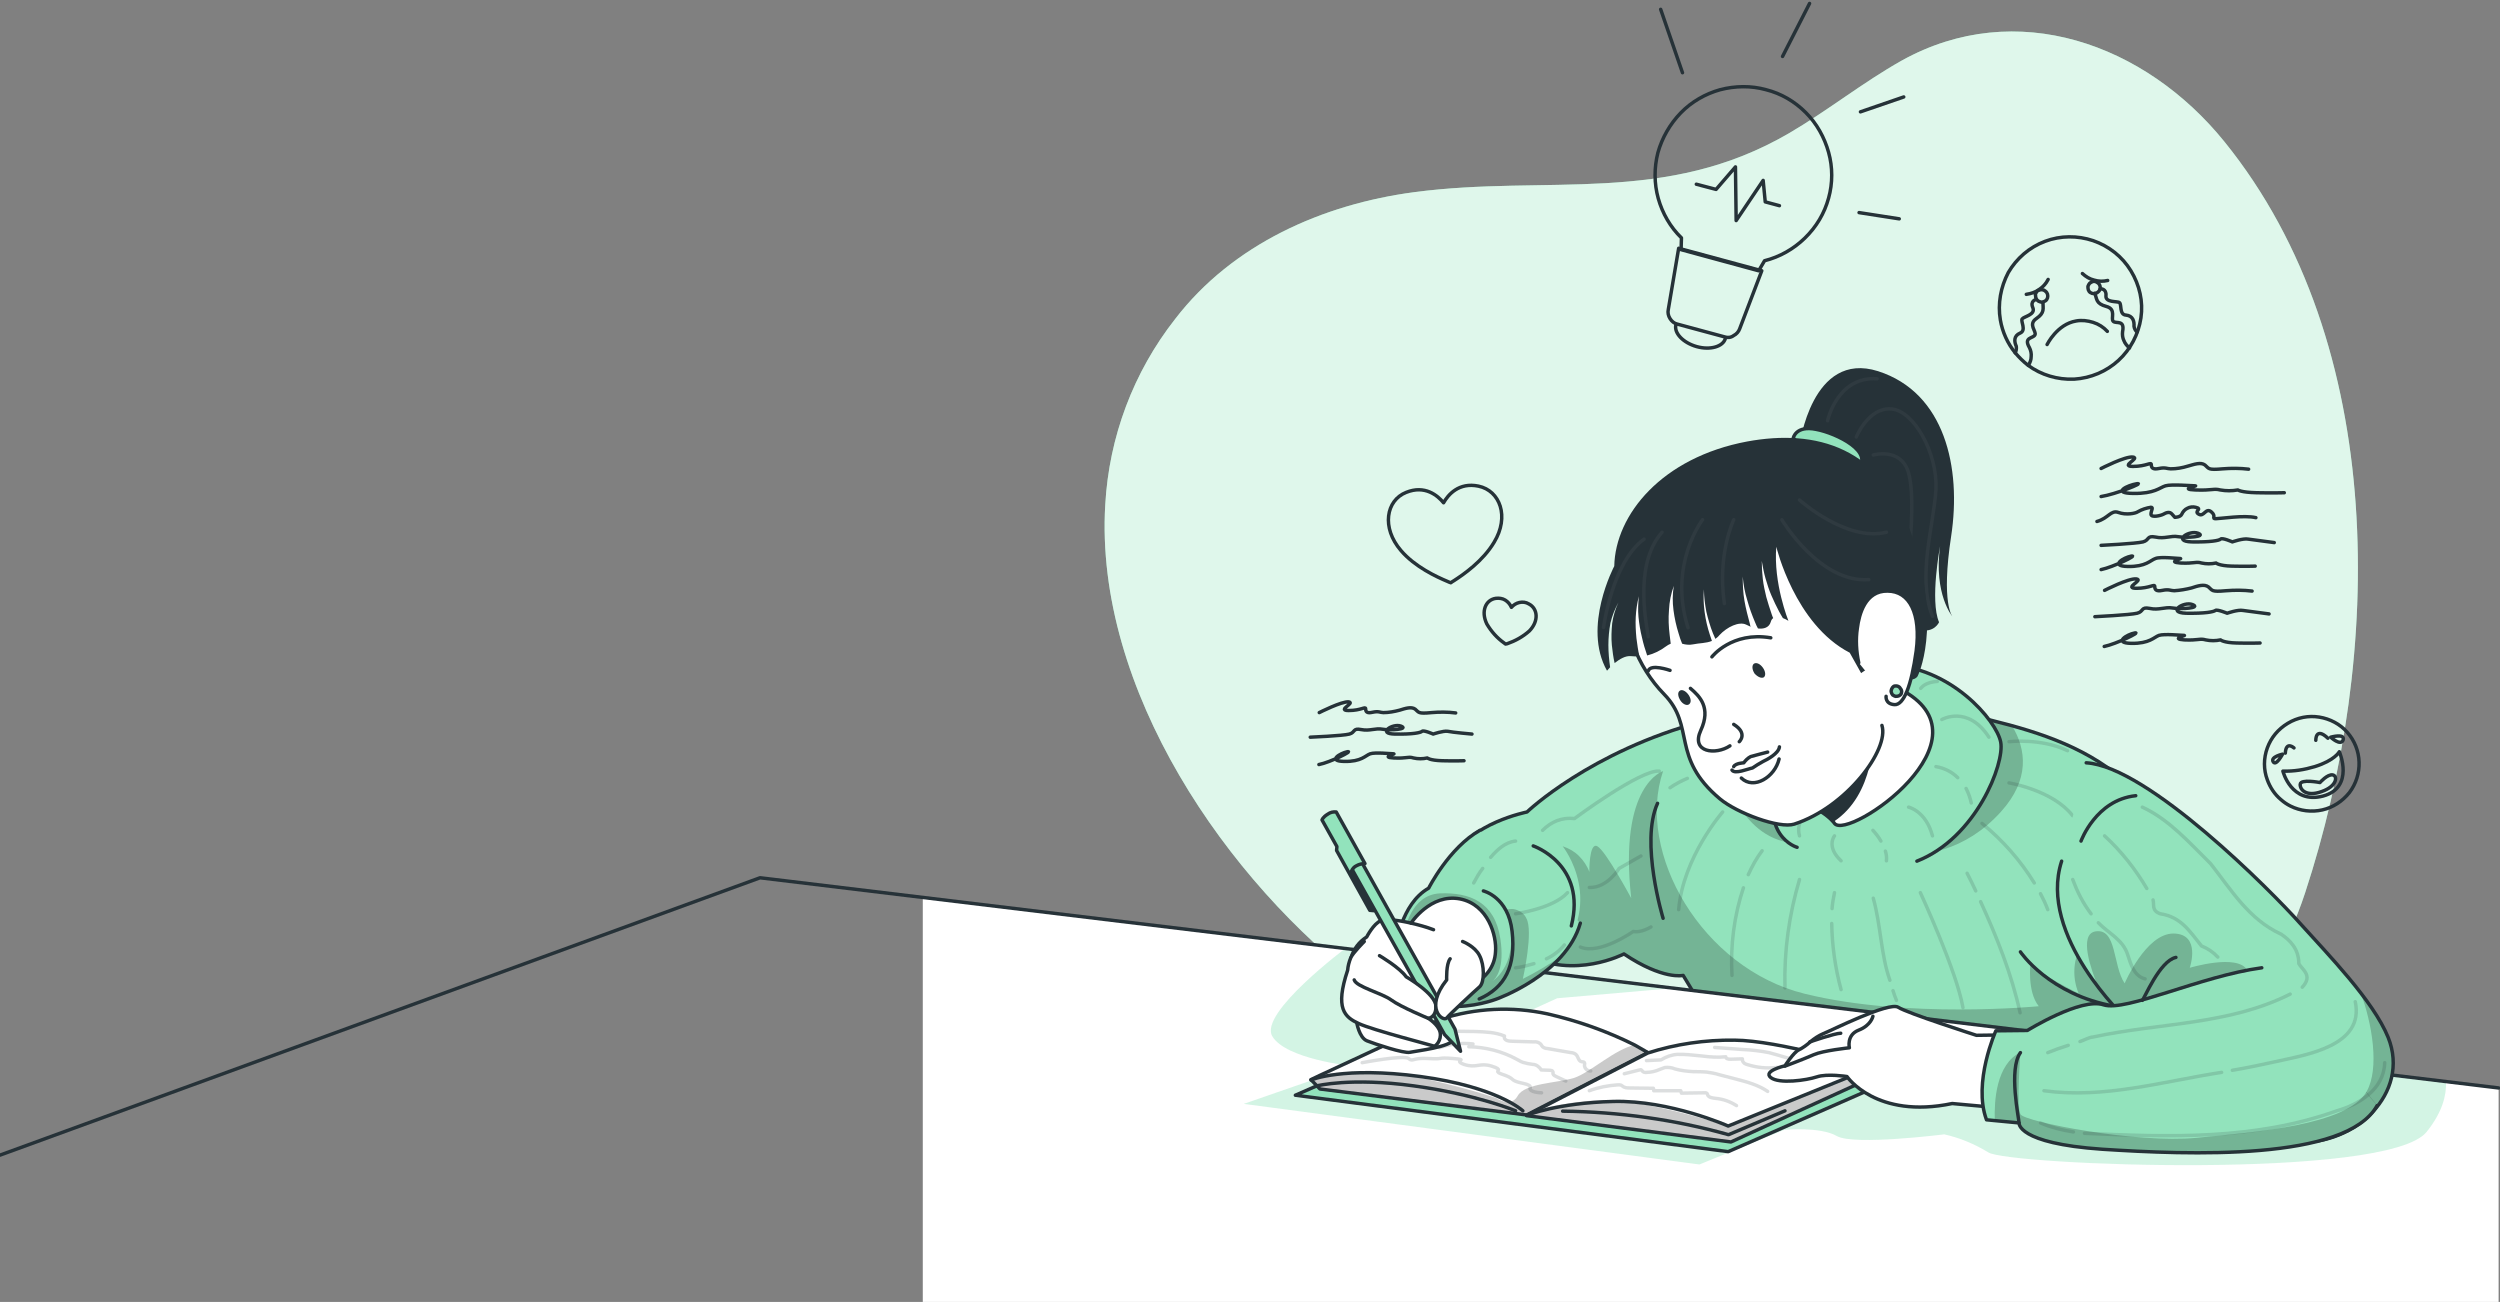 <?xml version="1.0" encoding="utf-8"?>
<!-- Generator: Adobe Illustrator 26.0.0, SVG Export Plug-In . SVG Version: 6.00 Build 0)  -->
<svg version="1.1" id="Слой_1" xmlns="http://www.w3.org/2000/svg" xmlns:xlink="http://www.w3.org/1999/xlink" x="0px" y="0px"
	 viewBox="0 0 722 376" style="enable-background:new 0 0 722 376;" xml:space="preserve">
<rect x="0" y="0" width="722" height="376" fill="#808080" stroke="none"/>
<style type="text/css">
	.st0{fill:#92E3BC;}
	.st1{opacity:0.7;fill:#FFFFFF;enable-background:new    ;}
	.st2{fill:none;stroke:#263238;stroke-linecap:round;stroke-linejoin:round;}
	.st3{fill:#263238;}
	.st4{opacity:0.2;}
	.st5{opacity:0.2;fill:none;stroke:#FFFFFF;stroke-linecap:round;stroke-linejoin:round;enable-background:new    ;}
	.st6{fill:#92E3BC;stroke:#263238;stroke-linecap:round;stroke-linejoin:round;}
	.st7{opacity:0.3;fill-opacity:0.7;enable-background:new    ;}
	.st8{opacity:0.4;}
	.st9{opacity:0.4;fill:none;stroke:#263238;stroke-linecap:round;stroke-linejoin:round;enable-background:new    ;}
	.st10{fill:#FFFFFF;}
	.st11{opacity:0.4;fill:#92E3BC;enable-background:new    ;}
	.st12{fill:#FFFFFF;stroke:#263238;stroke-linecap:round;stroke-linejoin:round;}
</style>
<path class="st0" d="M319.2,145.7c1.1-19.5,8.1-38.2,20.2-53.6c16.6-21.6,42.6-33.1,69-36.6c38.5-5.1,72.5,3.9,108.4-17.1
	c11.1-6.5,21.2-14.6,32.4-20.9c33.1-18.4,70.4-4.8,93.2,23.4c47.6,58.8,45.8,148.6,23.3,217c-10.1,30.7-32.9,55.6-62.2,69.5
	c-66,31.5-154.3-1.3-208.7-42.3C354.2,254.6,316,198.9,319.2,145.7z"/>
<path class="st1" d="M319.2,145.7c1.1-19.5,8.1-38.2,20.2-53.6c16.6-21.6,42.6-33.1,69-36.6c38.5-5.1,72.5,3.9,108.4-17.1
	c11.1-6.5,21.2-14.6,32.4-20.9c33.1-18.4,70.4-4.8,93.2,23.4c47.6,58.8,45.8,148.6,23.3,217c-10.1,30.7-32.9,55.6-62.2,69.5
	c-66,31.5-154.3-1.3-208.7-42.3C354.2,254.6,316,198.9,319.2,145.7z"/>
<path class="st2" d="M406.1,142.2c5.4-2.2,9.1,0.9,10.8,3c1.3-2.3,4.4-6,10.1-4.8c6.2,1.3,9,8.8,4.5,16.2
	c-3.2,5.4-8.8,9.3-11.6,11.1c-0.3,0.2-0.7,0.4-0.9,0.6c-0.3-0.1-0.6-0.2-1-0.4c-3.1-1.3-9.4-4.2-13.4-8.9
	C398.9,152.4,400.3,144.5,406.1,142.2z"/>
<path class="st2" d="M432,172.8c0.9-0.1,1.9,0,2.7,0.5c0.8,0.5,1.4,1.2,1.8,2.1c0.6-0.7,1.4-1.2,2.3-1.4c0.9-0.2,1.9-0.1,2.7,0.4
	c2.6,1.3,3,4.9,0.2,7.8c-1.9,1.7-4.1,2.9-6.4,3.7l-0.5,0.1l-0.4-0.3c-2-1.4-3.7-3.3-5-5.5C427.6,176.5,429.1,173.2,432,172.8z"/>
<path class="st2" d="M381,205.8c0,0,6.5-3.3,8.5-3.1c2,0.3-3.6,2.5,0,2.5s4.9-1.3,4.9-0.5c0,0.8,0.3,1.4,2,1
	c1.8-0.4,2.2,0.1,3.1,0.1c1.6,0,3.2-0.3,4.7-0.7c1.6-0.5,3.4-1.1,4.5-0.3c1.1,0.9,0.7,1.4,4.7,1c2.3-0.2,4.7-0.2,7,0.1"/>
<path class="st2" d="M380.9,220.8c3.2-0.6,10.2-4.1,8.2-3.7c-2,0.4-5.9,2.7-0.9,2.8c5,0.1,6.1-1.7,7.5-2.2c1.4-0.5,6.1,0,6.8,0
	c0.7,0-3.9,1,0,1.2c3.9,0.2,4.2-0.5,5.7,0c1.3,0.3,2.7,0.3,4,0c0,0,0.7,0.7,4.3,0.8c3.6,0.1,6.3,0,6.3,0"/>
<path class="st2" d="M378.4,212.9c0,0,9.5-0.4,11.3-0.9c1.8-0.5,0.9-1.8,3.4-1.3s4.1-0.5,6.2-0.1c2.1,0.4,7.7,0,5.3-0.9
	c-2.4-0.9-7,2.2-1.8,2.3c5.2,0.1,7.5-0.4,7.9-0.8c0.5-0.4,3.2,0.8,3.2,0.8s2.9-1,4.2-0.8c1.3,0.3,7,0.8,7,0.8"/>
<path class="st2" d="M577.7,92.4c0.6,3.5,2.1,6.8,4.3,9.5c1.1,1.3,2.3,2.5,3.7,3.6c3.8,2.8,8.5,4.2,13.3,4c4.8-0.3,9.3-2.2,12.8-5.4
	c3.5-3.2,5.8-7.6,6.5-12.3c0.7-4.7-0.4-9.5-2.9-13.6c-2.5-4.1-6.3-7.1-10.9-8.7c-4.5-1.5-9.4-1.5-13.9,0.2c-4.5,1.7-8.2,4.9-10.6,9
	C577.8,82.9,576.9,87.7,577.7,92.4L577.7,92.4z"/>
<path class="st2" d="M591.2,99.5c0,0,2.9-5.9,8.4-6.8c1.6-0.3,3.3-0.1,4.9,0.4c1.6,0.5,3,1.4,4.1,2.6"/>
<path class="st2" d="M601.4,79c1,0.9,2.1,1.6,3.4,1.9c1.3,0.4,2.6,0.4,3.9,0.1"/>
<path class="st2" d="M606.5,82.7c0.1,0.3,0,0.7-0.1,1c-0.1,0.3-0.4,0.6-0.7,0.8c-0.3,0.2-0.6,0.3-1,0.3c-0.4,0-0.7-0.1-1-0.3
	c-0.3-0.2-0.5-0.5-0.6-0.8c-0.1-0.3-0.1-0.7-0.1-1c0.1-0.3,0.3-0.7,0.5-0.9c0.3-0.2,0.6-0.4,0.9-0.5c0.5-0.1,0.9,0,1.3,0.3
	C606.1,81.8,606.4,82.2,606.5,82.7z"/>
<path class="st2" d="M606.6,83.4c0,0,1.8-0.1,1.6,2c-0.2,2.1,3.3,1.5,3.9,2c0.7,0.5-0.1,3.5,1.9,3.6c2,0.2,2.4,1.8,2.3,3.2
	c0.1,0.7,0.4,1.3,0.9,1.7"/>
<path class="st2" d="M605,84.7c0.6,1.7,0.3,3,3.3,3.8c3,0.8,1.2,3.5,2,4.3c0.8,0.8,3.4-0.6,2.7,3c-0.1,0.9,0,1.8,0.4,2.6
	c0.3,0.8,0.9,1.5,1.6,2.1"/>
<path class="st2" d="M591.5,80.7c-0.6,1.2-1.5,2.2-2.6,2.9c-1.1,0.8-2.3,1.2-3.7,1.4"/>
<path class="st2" d="M587.9,85.8c0.1,0.3,0.2,0.7,0.5,0.9c0.2,0.3,0.6,0.4,0.9,0.5c0.3,0.1,0.7,0.1,1-0.1c0.3-0.1,0.6-0.3,0.8-0.6
	c0.2-0.3,0.3-0.6,0.3-1c0-0.4-0.1-0.7-0.3-1c-0.2-0.3-0.5-0.5-0.8-0.7c-0.3-0.1-0.7-0.2-1-0.1c-0.2,0-0.5,0.1-0.7,0.2
	c-0.2,0.1-0.4,0.3-0.5,0.5c-0.1,0.2-0.2,0.4-0.3,0.6C587.9,85.4,587.9,85.6,587.9,85.8L587.9,85.8z"/>
<path class="st2" d="M582,101.9c0.3-0.6,0.4-1.2,0.3-1.9c-0.6-1.3-0.8-3,1.1-3.8c1.9-0.8,0.1-3.4,0.6-4.1c0.5-0.7,3.9-1.2,3.1-3.2
	c-0.9-2,0.9-2.4,0.9-2.4"/>
<path class="st2" d="M585.8,105.5c0.5-0.8,0.8-1.6,0.8-2.5c0.1-0.9-0.1-1.8-0.5-2.6c-1.8-3.1,1.1-2.6,1.6-3.7c0.5-1-2.1-3,0.4-4.7
	c2.5-1.7,1.9-2.9,1.9-4.7"/>
<path class="st2" d="M654.8,225.2c0.8,2.2,2.1,4.2,3.9,5.7c0.9,0.8,1.8,1.4,2.8,1.9c2.8,1.4,6.1,1.8,9.2,1.1c3.1-0.7,5.8-2.5,7.8-5
	c1.9-2.5,2.9-5.6,2.8-8.8c-0.1-3.2-1.3-6.2-3.4-8.6c-2.1-2.4-5-3.9-8.1-4.4c-3.1-0.5-6.3,0.1-9.1,1.8s-4.8,4.1-5.9,7.1
	C653.7,219,653.7,222.3,654.8,225.2L654.8,225.2z"/>
<path class="st2" d="M675.6,217.1c0,0-1.3,2.5-7.1,4.3c-3,0.9-6.1,1.4-9.2,1.3c0,0,2.4,9.6,11.6,7.2
	C680.1,227.4,675.6,217.1,675.6,217.1z"/>
<path class="st2" d="M668.8,213.8c0,0-0.1-4,3.5-0.6"/>
<path class="st2" d="M662.5,216c0,0-2.3-2.1-2.5,1.5"/>
<path class="st2" d="M670,226c0,0,2.2-2.5,3.7-2.2s1.2,3.3-3.2,4.8c-4.4,1.6-6.3-0.5-6.2-2.1S670,226,670,226z"/>
<path class="st2" d="M673.1,212.9c0,0,4.2-1.2,3.6,0.8C676,215.6,673.1,212.9,673.1,212.9z"/>
<path class="st2" d="M659.2,217.8c0,0-3.6,0.8-2.7,2.2C657.3,221.4,659.2,217.8,659.2,217.8z"/>
<path class="st2" d="M606.8,135.3c0,0,7-3.6,9.2-3.3c2.2,0.3-3.9,2.7,0,2.7c3.9,0,5.3-1.4,5.3-0.5c0,0.8,0.3,1.5,2.2,1.1
	c1.9-0.4,2.4,0.1,3.4,0.1c1.7,0,3.4-0.3,5-0.8c1.8-0.5,3.7-1.2,4.9-0.3c1.2,1,0.7,1.5,5.1,1.1c2.5-0.2,5-0.2,7.5,0.1"/>
<path class="st2" d="M607.8,170.5c0,0,7-3.6,9.2-3.3c2.2,0.3-3.9,2.7,0,2.7c3.9,0,5.3-1.4,5.3-0.5c0,0.8,0.3,1.5,2.2,1.1
	c1.9-0.4,2.4,0.1,3.4,0.1c1.7-0.1,3.4-0.4,5-0.8c1.8-0.6,3.7-1.2,4.9-0.3c1.2,1,0.7,1.5,5.1,1.1c2.5-0.2,5-0.2,7.5,0.1"/>
<path class="st2" d="M606.8,143.4c4-0.6,12.9-4.1,10.3-3.7c-2.6,0.4-7.4,2.7-1.1,2.8c6.3,0.1,7.7-1.7,9.4-2.2c1.7-0.5,7.7,0,8.6,0
	c0.9,0-4.9,1,0,1.2c4.9,0.2,5.3-0.5,7.2,0c1.7,0.3,3.4,0.3,5.1,0c0,0,0.9,0.7,5.4,0.8c4.6,0.1,8,0,8,0"/>
<path class="st2" d="M607.7,186.7c3.4-0.7,10.9-4.3,8.8-3.9c-2.2,0.4-6.3,2.9-1,3c5.3,0.1,6.6-1.8,8-2.3c1.5-0.5,6.6,0,7.3,0
	s-4.1,1,0,1.3c4.1,0.2,4.5-0.5,6.2,0c1.4,0.3,2.9,0.3,4.3,0c0,0,0.8,0.8,4.6,0.9c3.9,0.1,6.8,0,6.8,0"/>
<path class="st2" d="M606.8,164.5c3.4-0.7,10.9-4.3,8.7-3.9c-2.2,0.4-6.3,2.9-1,3c5.3,0.1,6.5-1.8,8-2.3c1.4-0.6,6.5,0,7.2,0
	c0.7,0-4.1,1,0,1.3c4.1,0.2,4.5-0.5,6.1,0c1.4,0.3,2.8,0.3,4.2,0c0,0,0.8,0.8,4.6,0.9c3.9,0.1,6.7,0,6.7,0"/>
<path class="st2" d="M605.6,150.6c3.3-0.9,4-3.4,6.2-2.6c2.2,0.8,4.9,0.3,5.6-0.2c1.2-0.7,2.5-1.1,3.8-1.3c0.8,0,0,1,0,2
	c0,1.1,2.9,0.4,3.6,0c0.7-0.4,1.8-0.9,2.5,0l0.8,0.9c0,0,1.6,0,2-0.9c0.3-0.7,0.9-1.4,1.6-1.7c0.7-0.4,1.6-0.5,2.4-0.3
	c2.2,0.5-0.7,1.1,0.9,2c1.5,0.9,2-2,3.6-0.7c1.6,1.3,0,2,1.3,2c1.3,0,8.3-1.1,11.6-0.3"/>
<path class="st2" d="M606.8,157.5c0,0,10.1-0.5,12.1-1c1.9-0.5,1-1.9,3.6-1.4c2.7,0.6,4.4-0.5,6.6-0.1c2.3,0.4,8.3,0,5.7-1
	c-2.6-1-7.5,2.3-1.9,2.5c5.5,0.1,8-0.4,8.4-0.8c0.5-0.5,3.4,0.8,3.4,0.8s3.1-1.1,4.6-0.8c1.5,0.2,7.5,1,7.5,1"/>
<path class="st2" d="M605,178.1c0,0,10.2-0.5,12.2-1c2-0.5,1-1.9,3.6-1.4c2.7,0.6,4.4-0.5,6.7-0.1c2.3,0.4,8.3,0,5.7-1
	c-2.6-1-7.5,2.3-1.9,2.5c5.6,0.1,8-0.4,8.5-0.8c0.5-0.4,3.4,0.8,3.4,0.8s3.1-1.1,4.6-0.8c1.5,0.2,7.5,1,7.5,1"/>
<path class="st2" d="M528.1,57.2c1.2-4.3,1.2-8.9,0-13.2c-1.2-4.3-3.4-8.3-6.6-11.5s-7.1-5.5-11.5-6.6c-4.3-1.2-8.9-1.1-13.2,0
	c-4.3,1.2-8.3,3.5-11.4,6.7s-5.4,7.2-6.6,11.5c-1.1,4.3-1.1,8.9,0.1,13.2c1.2,4.3,3.5,8.3,6.7,11.4l-0.1,3.4l22.4,6.1l1.7-2.9
	c4.4-1.1,8.4-3.4,11.6-6.5C524.6,65.5,526.9,61.6,528.1,57.2z"/>
<path class="st2" d="M498.1,97.3l-13.7-3.7c-0.9-0.2-1.6-0.8-2.1-1.6s-0.7-1.7-0.5-2.6l3-17.7l24,6.5l-6.4,16.8
	c-0.3,0.8-0.9,1.5-1.7,1.9C499.9,97.5,499,97.6,498.1,97.3z"/>
<path class="st2" d="M498.3,97.7c-0.6,2.4-4.4,3.5-8.3,2.4c-3.9-1.1-6.6-3.9-6-6.3"/>
<path class="st2" d="M489.9,53.2l5.7,1.5l5.6-6.5l0.2,15.5l7.8-11.6l0.6,6.2l4.1,1.1"/>
<path class="st2" d="M514.8,16.3L522.6,1"/>
<path class="st2" d="M537.3,32.3l12.5-4.3"/>
<path class="st2" d="M536.9,61.4l11.6,1.8"/>
<path class="st2" d="M485.9,21l-6.3-18.3"/>
<path class="st3" d="M519.7,128.7c0,0,3.5-27.6,22.7-21.5c19.3,6.2,24.1,27.9,21.1,47.6c-3,19.6,0.4,23.3,0.4,23.3
	s-5.5-6.4-3.6-20.4c0,0-3,15.7-0.3,22c0,0-1.4,3.2-5.6,2.2c0,0-7-16.6-7-32C547.7,134.5,519.7,128.7,519.7,128.7z"/>
<g class="st4">
	<path class="st5" d="M527.8,121.5c0,0,2.8-12.9,14.3-12.1"/>
	<path class="st5" d="M536.1,126.2c0,0,3.5-8.6,10.1-8.1c6.6,0.5,13.4,12.9,12.9,23.2c-0.6,10.3-5.5,25.3-1,36.7"/>
	<path class="st5" d="M541,131.4c0,0,8.1-2.3,10.2,5.2c2.1,7.5,0,24.5,0,24.5"/>
</g>
<path class="st6" d="M517.9,126.5c0,0,0.7-3.7,6.6-2.5c5.9,1.1,17.3,6.7,11.7,11.6S517.9,126.5,517.9,126.5z"/>
<path class="st0" d="M440.9,275.7c13.7,7.3,28.1-0.2,28.1-0.2c11.3,7.6,17.1,6.2,17.1,6.2l28.4,47l124.2-2.4c0,0,1.3-32.8,0-43.6
	c-6.8-56.1-34.6-67.5-63.7-74.7c-29.2-7.2-59.3-6-83.2,0.3c-32.6,8.7-50.8,26.2-50.8,26.2s-16.9,3.4-20.7,13.2
	C420.2,247.6,433.2,271.5,440.9,275.7z"/>
<path class="st7" d="M616.7,302.1l-126-12.7l-4.7-7.7c0,0-5.8,1.4-17.1-6.2c0,0-9.7,5.1-20.7,2.9c16.4-17.4,3.1-34,3.1-34
	c1.8,0.6,3.4,1.5,4.7,2.8c1.3,1.3,2.4,2.9,3,4.6c0,0-0.1-8.7,2.3-7.4c2.4,1.2,9.8,15,9.8,15c-3.7-32.9,9.2-36.7,9.2-36.7
	c-8,23.6,11.3,57,40.9,64.3c29.6,7.3,67.6,3.6,67.6,3.6c-3.4-4.2-2.4-12.4-2.4-12.4c2.9,3.4,13.9,8.7,13.9,8.7
	c-4.4-10.9,4.4-19.3,4.4-19.3L616.7,302.1z"/>
<path class="st7" d="M577.9,234.4c-20.6,22.9-49.7,7.6-49.7,7.6c-20.9,7.4-28.5-13.6-28.7-15.5c-1-9.9,3.6-17,10.7-22
	c21.6-2.9,43.5-1.8,64.6,3.4c2.1,0.5,4.2,1,6.2,1.6C585.3,216.5,586.2,225.2,577.9,234.4z"/>
<path class="st2" d="M440.9,275.7c13.7,7.3,28.1-0.2,28.1-0.2c11.3,7.6,17.1,6.2,17.1,6.2l28.4,47l124.2-2.4c0,0,1.3-32.8,0-43.6
	c-6.8-56.1-34.6-67.5-63.7-74.7c-29.2-7.2-59.3-6-83.2,0.3c-32.6,8.7-50.8,26.2-50.8,26.2s-16.9,3.4-20.7,13.2
	C420.2,247.6,433.2,271.5,440.9,275.7z"/>
<path class="st0" d="M519,244.7c0,0-11.5-3.2-5.2-21.8s12.5-31.2,31-30.9c18.5,0.3,31.8,16.1,33,22.3s-7.1,27.7-24.2,34.4"/>
<path class="st2" d="M519,244.7c0,0-11.5-3.2-5.2-21.8s12.5-31.2,31-30.9c18.5,0.3,31.8,16.1,33,22.3s-7.1,27.7-24.2,34.4"/>
<path class="st2" d="M480.3,265.2c0,0-6.7-22-1.6-33.2"/>
<g class="st8">
	<path class="st9" d="M529,266.7c0.1,6.4,1,12.8,2.7,19.1"/>
	<path class="st9" d="M529.8,257.8c-0.3,1.5-0.6,3.1-0.7,4.6"/>
	<path class="st9" d="M546.7,286.1c0.3,0.9,0.6,1.9,1,2.8"/>
	<path class="st9" d="M541,259.4c2.2,7.9,2.2,16.4,4.8,23.7"/>
	<path class="st9" d="M554.6,257.8c0,0,10.5,22.7,12.3,33.2"/>
	<path class="st9" d="M572,260.4c4.7,10.3,9,21,11.4,32.1"/>
	<path class="st9" d="M568.1,252.2c0.9,1.7,1.7,3.4,2.5,5.1"/>
	<path class="st9" d="M519.7,254c-3,10.1-4.5,20.7-4.2,31.3"/>
	<path class="st9" d="M503.5,256.4c-2.7,8.1-3.8,16.7-3.3,25.3"/>
	<path class="st9" d="M508.9,245.7c-1.6,2.1-2.9,4.5-4,6.9"/>
	<path class="st9" d="M497.5,234.5c0,0-11.4,13-12.7,28.2"/>
	<path class="st9" d="M589.3,258.1c0.8,1.5,1.5,3,2.1,4.6"/>
	<path class="st9" d="M572.4,237.8c6,4.9,11.1,10.7,15.1,17.2"/>
	<path class="st9" d="M580.2,226.1c0,0,12.7,2.1,18.4,9.5"/>
	<path class="st9" d="M580.2,214.2c0,0,9.3-1.1,16.9,2.6"/>
	<path class="st9" d="M490.7,223.6c1.5-0.4,3-0.7,4.6-0.7"/>
	<path class="st9" d="M482.3,227.5c1.6-1.1,3.3-2,5-2.7"/>
	<path class="st9" d="M479.2,222.7c-5.4-0.5-24.5,13.7-24.5,13.7c-1.7-0.2-3.4,0-5,0.6c-1.6,0.6-3,1.6-4.2,2.8"/>
	<path class="st9" d="M473.9,247.2l-6.3,3.6c0,0-3.4,5.7-8.6,5.5"/>
	<path class="st9" d="M476.8,267.7c0,0-2.9,1.8-5.1,1.3c0,0-9.8,6.9-15.3,4.5"/>
</g>
<g class="st8">
	<path class="st9" d="M529.8,241.4c0,0-2.5,3.1,1.9,7.2"/>
	<path class="st9" d="M544.5,245.8c0.3,0.9,0.4,1.8,0.3,2.8"/>
	<path class="st9" d="M540.9,239.8c0.9,1,1.7,2,2.3,3.1"/>
	<path class="st9" d="M551.2,233.1c0,0,5,1.1,6.9,8.3"/>
	<path class="st9" d="M567.8,227.7c0.7,1.3,1.2,2.8,1.5,4.2"/>
	<path class="st9" d="M559.1,221.4c2.4,0.4,4.6,1.5,6.3,3.2"/>
	<path class="st9" d="M560.8,207.8c0,0,7.5-4.3,13.6,5.1"/>
	<path class="st9" d="M554.7,198.8c1.1-1.4,3.1-1.9,4.8-2"/>
	<path class="st9" d="M519.7,241.4c0,0-1.2-3.7,1.7-5.8"/>
</g>
<path class="st10" d="M721.6,314.2V376H266.5V259l122.4,14.7l95.3,11.6L631,303.2l75.4,9.2L721.6,314.2z"/>
<path class="st11" d="M700.8,326.9c-11.2,14-121.1,9.6-126.6,5.9c-3.9-2.4-8.2-4.2-12.7-5.2c0,0-26.1,3.3-31,0.5
	c-4.9-2.8-15.2-1.8-15.2-1.8l-24.5,10l-131.6-17.5l31.4-10.9c0,0-19.4-2-23.2-8.7c-3.8-6.7,21.4-25.5,21.4-25.5l95.3,11.6l-34.4,3
	l-18.2,8.3l47.8,9.1l53.5-2.1l98.2-0.4l75.4,9.2C706.6,316.3,705.3,321.3,700.8,326.9z"/>
<path class="st2" d="M721.6,314.2l-502.1-60.7L0,333.6"/>
<path class="st6" d="M499.1,332.6l-125-16.3l45-19.7l125,16.3L499.1,332.6z"/>
<path class="st10" d="M475.9,304l-35,18l-59.7-7.5l-2.6-2.7l2.5-1.2l35.1-16.3c9.9-3.2,20.5-3.7,30.7-1.5c8.7,2,17.2,5,25.2,9
	C474.6,303.2,475.9,304,475.9,304z"/>
<path class="st7" d="M475.9,304l-35,18l-59.7-7.5l-2.6-2.7l2.5-1.2c6.8-1.3,13.8-1.5,20.7-0.7c14.1,1.8,30.3,7.2,30.3,7.2
	s4.2,3,6.2-0.6c2-3.7,11.5-3.7,16.3-5.2c4.6-1.5,11.9-8.4,17.5-9.5C474.6,303.2,475.9,304,475.9,304z"/>
<path class="st2" d="M475.9,304l-35,18l-59.7-7.5l-2.6-2.7l2.5-1.2l35.1-16.3c9.9-3.2,20.5-3.7,30.7-1.5c8.7,2,17.2,5,25.2,9
	C474.6,303.2,475.9,304,475.9,304z"/>
<path class="st10" d="M540.9,308.7l-2.5,3.5l-38.5,17.6l-59-7.6l3.6-1.9l31.4-16.2c8.1-2.6,16.5-3.8,25-3.7
	c12.9,0.1,36.9,7.4,39.7,8.3L540.9,308.7z"/>
<path class="st7" d="M540.9,308.7l-2.5,3.5l-38.5,17.6l-59-7.6l3.6-1.9c7.6-1.8,18.2-3.5,26.7-2c9.5,1.7,18.8,4,28,7
	c0,0,31.4-13.4,41.5-16.6L540.9,308.7z"/>
<path class="st2" d="M540.9,308.7l-2.5,3.5l-38.5,17.6l-59-7.6l3.6-1.9l31.4-16.2c8.1-2.6,16.5-3.8,25-3.7
	c12.9,0.1,36.9,7.4,39.7,8.3L540.9,308.7z"/>
<path class="st2" d="M440.9,322.1c0,0,8.9-3.6,25.1-4c16.2-0.4,33.1,7.1,33.1,7.1l38.9-15.8"/>
<path class="st2" d="M451.3,320.9c16.2,0.2,32.3,2.4,47.9,6.8l16.3-6.9"/>
<path class="st2" d="M378.6,311.9c0,0,9.3-4,31.6-1c22.3,3,29.6,9.9,29.6,9.9"/>
<path class="st2" d="M380.3,313.6c0,0,9.8-2.5,28,0c18.2,2.5,29.4,7.2,29.4,7.2"/>
<g class="st8">
	<path class="st9" d="M445.2,315.6c0,0-3.7-0.1-3.3-1.4c0.5-1.4-3.7-1.2-5-2.4c-1.3-1.2-3.1-1.4-4.1-2c-1-0.7,1.5-0.8-2-1.9
		c-3.5-1.1-4.4,0.7-8-0.5c-3.5-1.3,1.9-1.3-3.1-1.7s-2.5,0.3-7.2,0s-4.4,1.1-5.7,0s-13.4,1.2-13.4,1.2"/>
	<path class="st9" d="M452.2,312.2l-2.8-1.3c-0.4-0.2-0.8-0.4-0.9-0.8c0-0.2,0.1-0.5-0.1-0.7c-0.1-0.2-0.4-0.3-0.7-0.3l-2.6-0.1
		c-0.2-0.4-0.6-0.8-1-1.1c-0.4-0.3-0.9-0.5-1.4-0.5c-1-0.1-1.9-0.3-2.9-0.6c-0.6-0.2-1.2-0.6-1.8-0.9c-4.2-2.3-9-3.5-13.8-3.6
		l1.2-0.8c-3.3-0.4-6.6,0-9.7,1.1c0.2-0.1,0.3-0.3,0.4-0.5c0.1-0.2,0.1-0.4,0.1-0.6l-10.9,1"/>
	<path class="st9" d="M459.4,309.3c-0.2,0-0.5,0-0.7-0.1c-0.2-0.1-0.4-0.2-0.6-0.4c-0.2-0.2-0.3-0.4-0.4-0.6
		c-0.1-0.2-0.1-0.4-0.1-0.7c0.1-0.2,0.1-0.4,0-0.6c-0.2-0.3-0.6-0.2-0.9-0.3c-0.9-0.2-0.9-1.5-1.6-2.1c-0.4-0.3-0.9-0.5-1.4-0.5
		l-6.9-1.2c-0.5,0-0.9-0.2-1.3-0.5c-0.3-0.3-0.4-0.7-0.7-0.9c-0.5-0.4-1.2-0.6-1.8-0.5l-6.6-0.2c-0.5,0-1-0.1-1.4-0.3
		c-0.2-0.1-0.4-0.3-0.5-0.5c-0.1-0.2-0.1-0.5,0-0.7c-2.6-1.1-5.6-1.2-8.4-1.3c-3.5-0.1-7.1-0.1-10.6,0"/>
	<path class="st9" d="M459,315c2.7-1,5.4-1.5,8.3-1.7c0.3,0,0.6,0,0.9,0.1c0.2,0.2,0.5,0.3,0.7,0.5c0.4,0.2,0.8,0.3,1.3,0.3l7.3,0.1
		c0.1,0.2,0.1,0.4,0.1,0.7h7.8l0.2,0.7l6.8-0.1c0.2,0,0.4,0,0.5,0.1c0.2,0.1,0.2,0.4,0.3,0.6c0.4,0.7,1.4,0.8,2.2,0.9
		c2.2,0.2,4.2,0.9,6.1,2.1"/>
	<path class="st9" d="M469.1,310.1l4.4-1.1c0.2-0.1,0.4-0.1,0.5,0c0.2,0.1,0.3,0.4,0.5,0.5c0.1,0.1,0.3,0.2,0.5,0.2
		c0.2,0,0.3,0.1,0.5,0c1.3,0,2.6-0.3,3.7-0.8c0.5-0.2,1-0.4,1.6-0.6c1-0.1,2,0,2.9,0.4c1.8,0.5,3.6,0.7,5.5,0.8c1.2,0,2.4,0,3.6,0.1
		c1.3,0.2,2.6,0.4,3.8,0.8l5,1.3c3.1,0.8,6.3,1.7,8.9,3.5"/>
	<path class="st9" d="M475.5,306.3l4.2-0.2c1.4-0.9,3.1-1.5,4.8-1.6c1.1,0,2.2,0,3.2,0.1l4.1,0.4c2.2,0.3,4.4,0.4,6.6,0.2
		c0,0.6,0.8,0.7,1.3,0.7l3.5-0.1c0,0.2,0,0.5,0.1,0.7c0.1,0.2,0.3,0.4,0.5,0.6c0.3,0.2,0.6,0.3,1,0.4c2.6,0.8,5.3,1.1,8.1,0.8
		c0.4-0.1,0.7,0,1.1,0.1c0.2,0.2,0.4,0.3,0.6,0.5c0.5,0.3,1,0.5,1.5,0.5c1.8,0.4,3.4,1.2,4.8,2.3l-0.2-1.1"/>
	<path class="st9" d="M528.8,308.5c-1.3,0.8-2.7-0.7-4-1.4c-1.3-0.7-2.8-0.6-4.2-0.7c-3.3-0.3-6.5-1.6-9.7-2.4
		c-2.5-0.5-5.1-0.8-7.6-0.9l-8.1-0.6"/>
</g>
<path class="st0" d="M456.4,266.6c-4.3,15-24.4,22-24.4,22s-27.1,10.3-28.9-15.1c0,0,1.4-12.4,9.5-17c0,0,5.9-11.7,14.8-16.7"/>
<path class="st7" d="M450.8,276.2c-7.5,8.4-18.9,12.3-18.9,12.3s-26.7,10.2-28.9-14.5l2.7-5.1c0,0,1.6-10.5,10.2-10.9
	c8.6-0.3,15.8,2.5,17.4,13.1c1.3,8.6-1.3,11.5-2.3,12.3c1.7-1.2,8.4-6.9,3.9-20.6c1.1-0.4,2.3-0.4,3.4,0.1c1.1,0.4,2,1.2,2.5,2.3
	c2.1,3.7-0.9,17-1,17.5C443.6,280.8,447.3,278.6,450.8,276.2z"/>
<path class="st2" d="M456.4,266.6c-4.3,15-24.4,22-24.4,22s-27.1,10.3-28.9-15.1c0,0,1.4-12.4,9.5-17c0,0,5.9-11.7,14.8-16.7"/>
<path class="st2" d="M442.8,244.3c0,0,15.5,5.3,11,23.1"/>
<path class="st12" d="M431.9,274.9c-0.1,2.1-0.8,4.1-2.1,5.8c-1.3,1.7-3,3-5,3.6l-3.9,2.7l-9.8,5.4l1.4,3.3c7.4,0,8.1,2.2,7.4,4.4
	c-0.8,2.3-10.9,3.4-12.7,3.8c-1.8,0.4-10.1-2.4-12.4-3.3c-2.3-0.9-3-5.4-3-5.4l-1.6-18.6c0.7-2.5,2.3-4.6,4.5-6c0,0,2-3.9,4.1-4.7
	c2.2-0.9,8.7,0.7,8.7,0.7s5.6-8.6,14.1-7C429.8,261.2,432.3,270.3,431.9,274.9z"/>
<path class="st2" d="M407.5,266.6c2.2,0.5,4.4,1.1,6.5,1.9"/>
<path class="st6" d="M417.2,298.8l4.6,4.8l-1.6-6.4L387,237.8l-3,1.7L417.2,298.8z"/>
<path class="st6" d="M386.1,244.5l-4.3-7.7c0,0,0.2-0.8,1.7-1.7c0.7-0.5,1.5-0.7,2.4-0.6l8.3,14.9c-0.8,0-1.7,0.2-2.4,0.6
	c-0.7,0.3-1.2,0.9-1.5,1.6l6.4,11.4l-1.1-0.1l-9.6-17.3L386.1,244.5z"/>
<path class="st10" d="M398.4,276c0,0,5.8,3.4,7.7,6.1c0,0,8.6,4.9,8.6,8.6c0,3.2-2.2,3.4-2.2,3.4s2.9,1.8,3.4,4
	c0.5,2.3-1.3,4.2-1.8,4c-0.5-0.2-17.6-4.6-21.7-6.5c-4.1-1.9-6.9-4.3-3.2-15.4c0.1-1.2,0.4-2.4,0.9-3.6c0.6-1.4,3.9-4.7,3.9-4.7"/>
<path class="st2" d="M398.4,276c0,0,5.8,3.4,7.7,6.1c0,0,8.6,4.9,8.6,8.6c0,3.2-2.2,3.4-2.2,3.4s2.9,1.8,3.4,4
	c0.5,2.3-1.3,4.2-1.8,4c-0.5-0.2-17.6-4.6-21.7-6.5c-4.1-1.9-6.9-4.3-3.2-15.4c0.1-1.2,0.4-2.4,0.9-3.6c0.6-1.4,3.9-4.7,3.9-4.7"/>
<path class="st2" d="M391.1,283c0.6,2,8,3.8,10.7,5.8c2.7,2,10.7,5.3,10.7,5.3"/>
<path class="st10" d="M422.4,271.9c0,0,3.6,1.4,4.9,4.1c1.4,2.7,1.5,7.6,0,9c-1.5,1.3-8.5,7.8-9.5,9c-1,1.2-6.6-2.7,0-11
	c0,0-0.2-4.6,1-6.1"/>
<path class="st2" d="M422.4,271.9c0,0,3.6,1.4,4.9,4.1c1.4,2.7,1.5,7.6,0,9c-1.5,1.3-8.5,7.8-9.5,9c-1,1.2-6.6-2.7,0-11
	c0,0-0.2-4.6,1-6.1"/>
<path class="st2" d="M428.4,257.3c0,0,7.2,1.7,8.3,11.7c1.1,10-2,16.2-9.5,19.5"/>
<g class="st8">
	<path class="st9" d="M430.5,247.6c1.8-2.1,4.2-4.4,7.2-4.7"/>
	<path class="st9" d="M425.6,255c0.8-1.5,1.6-2.9,2.6-4.2"/>
	<path class="st9" d="M437.7,263.9c0,0,10.9-1.5,15-6.1"/>
	<path class="st9" d="M446.6,276.9c2-0.9,3.8-2.3,5.2-4"/>
	<path class="st9" d="M437.7,279.5c1.8-0.2,3.6-0.7,5.3-1.2"/>
</g>
<path class="st0" d="M602.5,220.3c17.8,1,53.7,37.3,61.7,46.3c8.1,9,21.2,22.4,25.5,33c6.5,16.2-9.8,31.1-25.9,30.2
	c-16.1-0.9-49.8-35.6-49.8-35.6s-25.6-23.9-18.6-45.5"/>
<path class="st7" d="M649,280.2c0,0-26.7,9.2-38.7,10c-1.3-1.4-2.8-3.2-4.4-5.3c-2-4.9-5.6-15-0.8-15.9c6.3-1.1,5,9.8,8.5,15
	c0,0,6.1-14.4,14.1-14.4c8.1,0.1,4.7,9.9,4.7,9.9S646.3,275.3,649,280.2z"/>
<path class="st7" d="M663.8,329.7c-2.8-0.1-6.1-1.3-9.7-3.2c13.1-1.8,25.7-4.8,29.4-11.3c3.7-6.5,1.7-19.5-1.9-28.9
	c3.5,4.5,6.5,9,8.1,13.1C696.3,315.7,680,330.6,663.8,329.7z"/>
<path class="st2" d="M602.5,220.3c17.8,1,53.7,37.3,61.7,46.3c8.1,9,21.2,22.4,25.5,33c6.5,16.2-9.8,31.1-25.9,30.2
	c-16.1-0.9-49.8-35.6-49.8-35.6s-25.6-23.9-18.6-45.5"/>
<path class="st2" d="M583.5,274.9c0,0,8.3,12.4,27.2,15.7"/>
<path class="st10" d="M585.5,298.8l-14.7,0.2c0,0-20-6.4-22.6-8.1c-2.6-1.7-19.5,6.8-21.6,7.6c-1.4,0.6-2.6,1.4-3.8,2.4
	c-1,0.9-2.1,1.7-3.3,2.3c-1.5,0.7-4,4.6-4,4.6s-6.5,1.5-4.1,3.4c2.4,1.9,10.3,0.8,13.3-0.2c3-1,8.7-0.1,8.7-0.1s8.4,12.4,30.4,7.8
	l21.9,2"/>
<path class="st2" d="M585.5,298.8l-14.7,0.2c0,0-20-6.4-22.6-8.1c-2.6-1.7-19.5,6.8-21.6,7.6c-1.4,0.6-2.6,1.4-3.8,2.4
	c-1,0.9-2.1,1.7-3.3,2.3c-1.5,0.7-4,4.6-4,4.6s-6.5,1.5-4.1,3.4c2.4,1.9,10.3,0.8,13.3-0.2c3-1,8.7-0.1,8.7-0.1s8.4,12.4,30.4,7.8
	l21.9,2"/>
<path class="st2" d="M515.5,307.9c0,0,5.6-2.1,8.3-3.3c2.7-1.2,10.3-2,10.3-2s-0.9-3.7,2.7-5.1s4.1-4,4.1-4"/>
<path class="st2" d="M522.7,300.9c0,0,7.2-2.5,8.9-2.5"/>
<path class="st7" d="M605.7,289.9c0.6,0,1.1,0.1,1.7,0.3c0.1,0,0.2,0.1,0.4,0.1C607.1,290.3,606.4,290.1,605.7,289.9z"/>
<path class="st7" d="M649,280.2c0,0-19,6.5-32.1,9.1C625.5,287.1,637.7,282.4,649,280.2L649,280.2z"/>
<path class="st0" d="M653.2,279.5c-17.7,2.4-39.2,12.8-45.7,10.7c-6.5-2.2-22,7.4-22,7.4l-9.1,0.1c0,0-6.7,14.9-2.7,25.7l9.4,0.9
	c0,0-0.7,5.9,24,7.6c24.7,1.6,70.5,3.5,79.4-12.6"/>
<path class="st7" d="M686.5,319.2c-8.9,16.1-54.7,14.2-79.4,12.6c-24.7-1.6-24-7.6-24-7.6l-7-0.7c-0.2-5.6,0.4-16.1,7.4-19.6
	c0,0-1.2,15.7,0,17.9c1.2,2.2,33.5,8.5,50.9,6.8c17.3-1.7,43.1-3.6,49-13.2L686.5,319.2z"/>
<path class="st2" d="M653.2,279.5c-17.7,2.4-39.2,12.8-45.7,10.7c-6.5-2.2-22,7.4-22,7.4l-9.1,0.1c0,0-6.7,14.9-2.7,25.7l9.4,0.9
	c0,0-0.7,5.9,24,7.6c24.7,1.6,70.5,3.5,79.4-12.6"/>
<path class="st2" d="M618.7,288.9c0.5-0.3,5-11.4,9.7-12.4"/>
<path class="st2" d="M583.1,324.3c0-1.1-3.1-15.5,0.4-20.3"/>
<path class="st2" d="M601,242.9c0,0,4.3-11.9,15.8-13.1"/>
<g class="st8">
	<path class="st9" d="M621.8,259.9c0.4,1.4-0.5,3.1,2.1,4c6,0.9,8.5,5.1,11.9,9.3c1.8,0.7,3.4,1.8,4.7,3.2"/>
	<path class="st9" d="M607.8,241.4c4.8,4.4,8.9,9.6,12.2,15.2"/>
	<path class="st9" d="M597.3,301.9c-2,0.6-3.9,1.3-5.9,2.1"/>
	<path class="st9" d="M661.4,287.1c-17.9,9-37.5,8.2-57,12.4c-0.9,0-2.5,0.9-3.7,1.3"/>
	<path class="st9" d="M618.7,233.1c7.8,3.6,13.7,10.4,19.7,16.3c6,7.6,11,16.1,20.4,20.4c2.5,1.7,5.1,4.2,5.1,8.5
		c0.9,1.7,4.2,3.4,1,6.8"/>
	<path class="st9" d="M641.6,309.7c-16.9,2.6-33.9,7.7-51.3,5.3"/>
	<path class="st9" d="M680.2,289.3c2.7,12.8-14.1,15.3-23,17.3c-4.1,0.9-8.3,1.8-12.5,2.5"/>
	<path class="st9" d="M598.8,326.9c-3.3-0.5-6.5-1.3-9.5-2.6"/>
	<path class="st9" d="M688.7,306.9c-0.2,8-7.9,12.2-13.8,13.9c-23.8,8.5-48.4,7.6-72.9,6.5"/>
	<path class="st9" d="M606,266.5c3.1,3.2,7.1,4.8,8.5,9.3c0.9,2.7,1.8,6.1,5,6.9"/>
	<path class="st9" d="M598.6,254c1.3,3.5,3,6.9,5.3,9.9"/>
</g>
<path class="st12" d="M529.8,237.8c-0.1-0.1-0.2-0.3-0.3-0.4c-3.6-4.2-12.2-7.2-14.8-8l-0.8-0.2c0,0,6-44.7,34.6-30.3
	C577,213.2,533.7,242.9,529.8,237.8z"/>
<path class="st3" d="M529.4,237.4c-3.6-4.2-12.2-7.2-14.8-8c0.5-1.3,1-2.3,1-2.3l25.4-15.3C541,211.8,541.7,229.5,529.4,237.4z"/>
<path class="st10" d="M551.2,184c-0.7-38.4-26.8-65.8-61-46.1c-28,16.1-25,46.8-9.6,62.6c9.1,9.3,1.8,18.2,16.1,30.2
	c4.9,4.1,17.2,8.7,21.5,7.3c15.1-4.9,27.5-21.6,25.3-28.5"/>
<path class="st2" d="M551.2,184c-0.7-38.4-26.8-65.8-61-46.1c-28,16.1-25,46.8-9.6,62.6c9.1,9.3,1.8,18.2,16.1,30.2
	c4.9,4.1,17.2,8.7,21.5,7.3c15.1-4.9,27.5-21.6,25.3-28.5"/>
<path class="st2" d="M494.4,189.7c0,0,5.7-7.4,17-5.5"/>
<path class="st2" d="M482.3,193.6c0,0-5.7-2-6.3,0.2"/>
<path class="st3" d="M509.4,195.6c0.6-0.5,0.5-1.7-0.3-2.8c-0.8-1.1-1.9-1.6-2.6-1.1c-0.6,0.5-0.5,1.7,0.2,2.8
	C507.6,195.5,508.7,196,509.4,195.6z"/>
<path class="st3" d="M487.6,200.6c0.8,1.1,0.9,2.3,0.2,2.8c-0.6,0.5-1.8,0-2.5-1.1c-0.7-1.1-0.9-2.3-0.2-2.8
	C485.7,199,486.8,199.5,487.6,200.6z"/>
<path class="st10" d="M488.2,198.8c2.7,2.3,6,5.6,3,12.1c-3,6.5,4.4,7.2,8.4,4.5"/>
<path class="st2" d="M488.2,198.8c2.7,2.3,6,5.6,3,12.1c-3,6.5,4.4,7.2,8.4,4.5"/>
<path class="st10" d="M502.3,214.2c0,0,2.6-2.4-1.6-5L502.3,214.2z"/>
<path class="st2" d="M502.3,214.2c0,0,2.6-2.4-1.6-5"/>
<path class="st10" d="M500.2,222.4c0.8,1.3,4.7-0.4,5.9-0.6c1-0.7,2-1.3,3.1-1.9c1.1-0.5,4.5-2.3,4.7-4.2"/>
<path class="st2" d="M500.2,222.4c0.8,1.3,4.7-0.4,5.9-0.6c1-0.7,2-1.3,3.1-1.9c1.1-0.5,4.5-2.3,4.7-4.2"/>
<path class="st10" d="M502.9,224.7c3.6,3.5,9.7-0.3,10.9-5.5L502.9,224.7z"/>
<path class="st2" d="M502.9,224.7c3.6,3.5,9.7-0.3,10.9-5.5"/>
<path class="st3" d="M504.6,127.5c-24.6,4.6-38.1,21.1-38.4,36c0,0-9.3,17.5-2.1,30.2c0,0,0.4-0.4,0.9-1c-0.3-2.1-0.5-4.3-0.5-6.4
	c0-2.1,0.2-4.3,0.6-6.4c0.5-2.1,1.3-4.1,2.3-5.9c-0.9,1.9-1.5,3.9-1.8,6c-0.2,2.1-0.3,4.2-0.1,6.3c0.2,1.8,0.4,3.5,0.8,5.2
	c1.4-1.1,3.1-2.2,4.8-2c0.8,0.1,1.5,0.1,2.3,0c-0.3-1.7-0.6-3.5-0.8-5.2c-0.2-2-0.3-4.1-0.2-6.1c0.1-2,0.4-4,0.9-6
	c-0.2,2-0.3,4-0.1,6c0.2,2,0.5,3.9,1,5.9c0.4,1.8,0.9,3.5,1.5,5.2c2-0.5,3.8-1.4,5.4-2.6c0.4-0.3,0.9-0.6,1.4-0.8
	c-0.1-0.8-0.2-1.7-0.3-2.5c-0.3-2.4-0.4-4.8-0.2-7.2c0.1-2.4,0.6-4.8,1.4-7c-0.4,2.3-0.4,4.7-0.1,7c0.3,2.3,0.8,4.6,1.5,6.8
	c0.3,1,0.6,2,1,2.9c1,0.3,2.1,0.4,3.1,0.2c1.9-0.4,3.8-0.3,5.5-1c-0.2-0.6-0.4-1.2-0.6-1.8c-0.7-2.1-1.2-4.3-1.5-6.5
	c-0.3-2.2-0.4-4.4-0.2-6.6c0,2.2,0.3,4.4,0.7,6.5c0.5,2.1,1.1,4.2,1.9,6.2c0.2,0.5,0.5,1.1,0.7,1.6c0.4-0.3,0.8-0.6,1.1-1
	c2.3-2.5,5.8-4.1,7.8-3.1c0.4,0.2,0.9,0.4,1.3,0.6c-0.1-0.2-0.2-0.5-0.2-0.7c-0.6-2.2-1.2-4.5-1.6-6.8c-0.4-2.3-0.5-4.6-0.5-7
	c0.2,2.3,0.6,4.6,1.3,6.8c0.6,2.2,1.4,4.4,2.3,6.5c0.2,0.6,0.5,1.1,0.8,1.7c1.6,0.2,3.2-0.2,3.7-1.9c0.1-0.4,0.3-0.8,0.7-1.1
	c-0.1-0.3-0.3-0.6-0.4-1c-0.6-1.7-1.1-3.4-1.6-5.1c-0.4-1.7-0.8-3.4-1-5.2c-0.2-1.7-0.3-3.5-0.3-5.2c0.3,1.7,0.6,3.4,1.1,5.1
	c0.5,1.7,1,3.3,1.7,4.9c0.7,1.6,1.4,3.1,2.2,4.6c0.3,0.6,0.7,1.2,1.1,1.9c0.6,0.2,1.1,0.5,1.6,0.8c0,0-4.4-10.9-3.5-21.4
	c0,0,5.3,22.4,21.2,30.6l3.3,5.9c0,0,5.7-4.7,10.2-0.5c4.5,4.2,6.1,1.4,6.1,1.4s7.1-13.8-1.4-40
	C543.8,128.7,524.2,123.9,504.6,127.5z"/>
<path class="st10" d="M544.7,201.1c0,0-0.3,2.2,2.4,2.4c2.7,0.2,4.9-5.4,6.3-15.5c1.4-10.8-1.9-17.3-8.3-17.3
	c-6.4-0.1-8.2,6.7-8.7,10.7c-0.5,3.3-0.3,6.7,0.4,10"/>
<path class="st2" d="M544.7,201.1c0,0-0.3,2.2,2.4,2.4c2.7,0.2,4.9-5.4,6.3-15.5c1.4-10.8-1.9-17.3-8.3-17.3
	c-6.4-0.1-8.2,6.7-8.7,10.7c-0.5,3.3-0.3,6.7,0.4,10"/>
<path class="st6" d="M549.2,199.7c0,0.3-0.1,0.6-0.2,0.8c-0.2,0.2-0.4,0.4-0.7,0.5c-0.3,0.1-0.6,0.1-0.9,0.1
	c-0.3-0.1-0.5-0.2-0.8-0.4c-0.2-0.2-0.3-0.5-0.4-0.8c-0.1-0.3,0-0.6,0.1-0.9s0.3-0.5,0.5-0.7c0.2-0.2,0.5-0.2,0.8-0.2
	c0.4,0,0.8,0.2,1,0.4C549,199,549.2,199.3,549.2,199.7z"/>
<path class="st10" d="M510.5,217.2c0,0-3.9,1-4.9,1.3c-0.8,0.4-1.5,1.1-2,1.8c0,0-2.4,0.1-2.9,1.1"/>
<path class="st2" d="M510.5,217.2c0,0-3.9,1-4.9,1.3c-0.8,0.4-1.5,1.1-2,1.8c0,0-2.4,0.1-2.9,1.1"/>
<g class="st4">
	<path class="st5" d="M500.7,150.1c0,0-4.8,9.9-2.7,24.2"/>
	<path class="st5" d="M491.7,150.1c0,0-10,12.9-4.2,31.2"/>
	<path class="st5" d="M476,183.9c0.2-0.8-4.9-20.1,4-30.2"/>
	<path class="st5" d="M463.1,181.2c0,0,2.5-18.8,11.7-25.5"/>
	<path class="st5" d="M514.6,150.1c0,0,10.9,18.3,25.1,17.3"/>
	<path class="st5" d="M519.7,144.4c0,0,13.6,12.2,25.1,9.3"/>
</g>
</svg>
